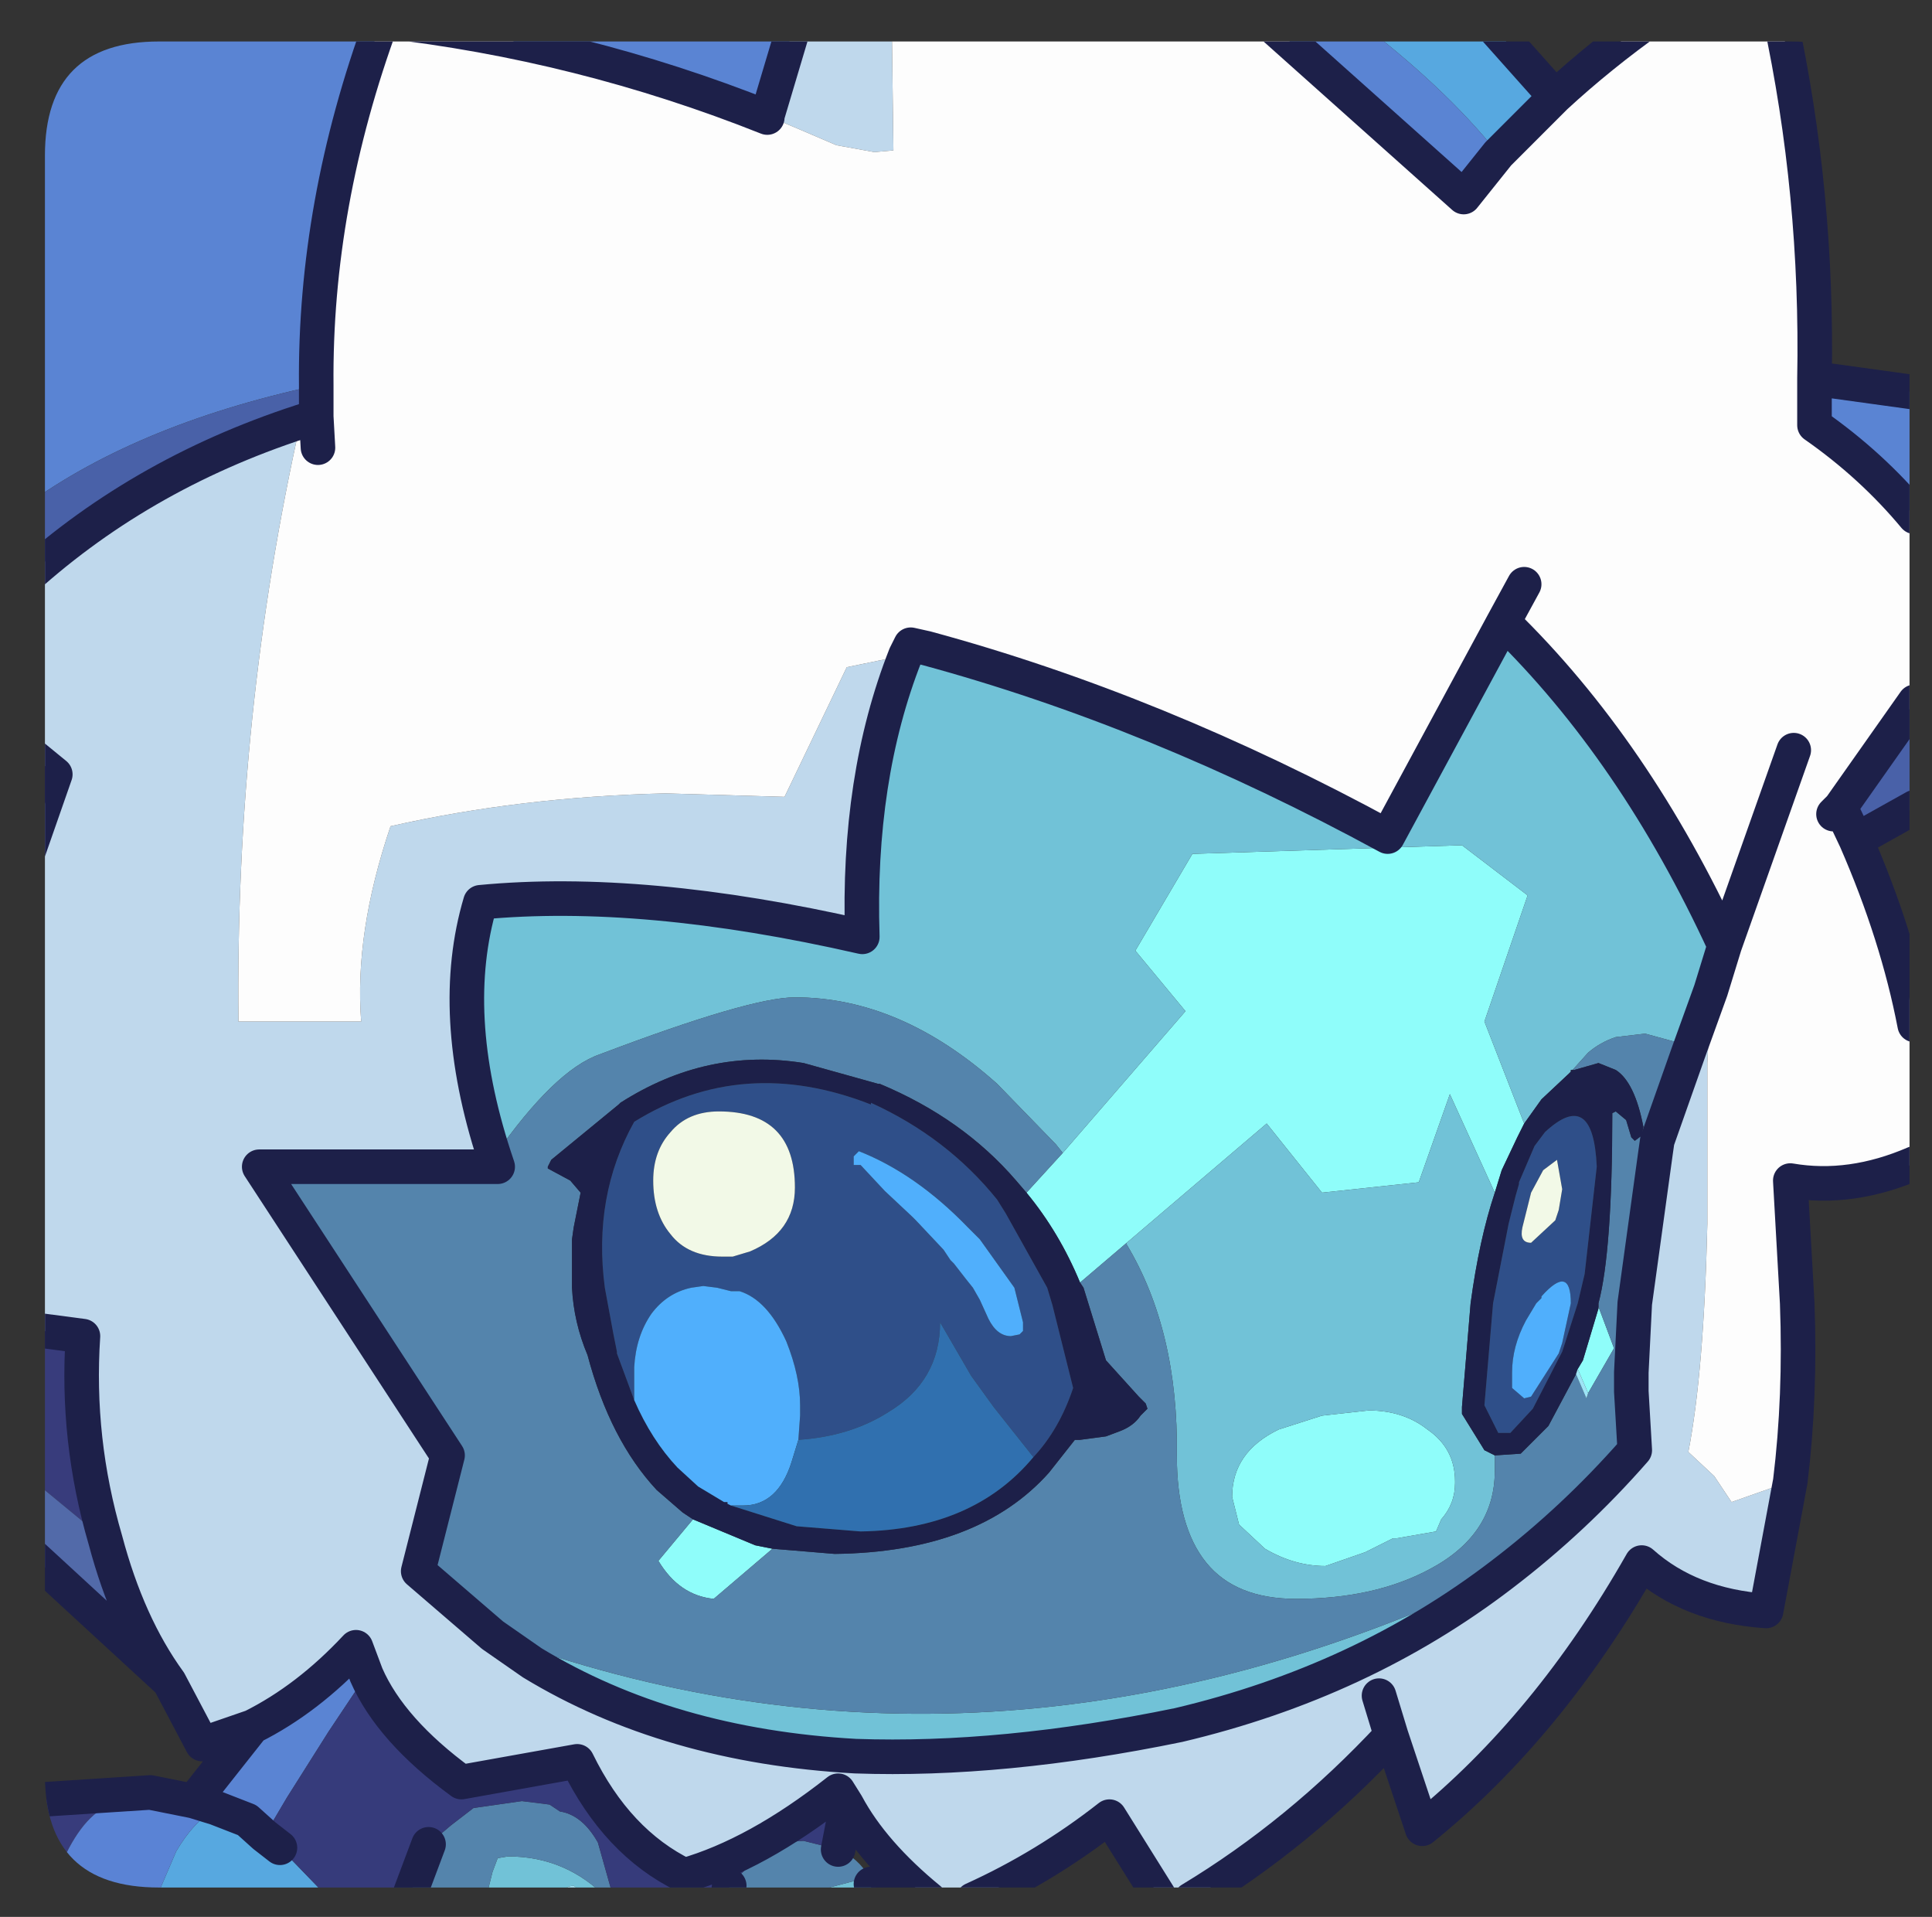 <?xml version="1.0" encoding="UTF-8" standalone="no"?>
<svg xmlns:ffdec="https://www.free-decompiler.com/flash" xmlns:xlink="http://www.w3.org/1999/xlink" ffdec:objectType="frame" height="55.45px" width="55.9px" xmlns="http://www.w3.org/2000/svg">
  <rect width="100%" height="100%" fill="#333333" stroke="none"/>
  <g transform="matrix(1.0, 0.0, 0.0, 1.0, 1.3, 1.2)">
    <clipPath id="clipPath0" transform="matrix(1.0, 0.0, 0.0, 1.0, 0.0, 0.0)">
      <path d="M50.5 0.0 Q53.95 0.0 53.95 3.3 L53.95 50.15 Q53.95 53.4 50.5 53.4 L3.3 53.4 Q0.0 53.4 0.0 50.15 L0.0 3.3 Q0.0 0.0 3.3 0.0 L50.5 0.0" fill="#000000" fill-rule="evenodd" stroke="none"/>
    </clipPath>
    <g clip-path="url(#clipPath0)">
      <use ffdec:characterId="2" height="55.45" transform="matrix(1.0, 0.0, 0.0, 1.0, -1.3, -1.2)" width="55.9" xlink:href="#shape1"/>
    </g>
    <use ffdec:characterId="3" height="53.4" transform="matrix(1.0, 0.0, 0.0, 1.0, 0.0, 0.0)" width="53.95" xlink:href="#shape2"/>
  </g>
  <defs>
    <g id="shape1" transform="matrix(1.0, 0.0, 0.0, 1.0, 1.3, 1.2)">
      <path d="M42.05 3.25 Q40.5 1.3 37.85 -0.7 L41.65 -0.7 43.7 1.6 42.05 3.25 M8.25 53.75 L3.2 53.75 3.8 52.35 Q4.3 51.5 4.95 51.1 L5.85 51.45 6.35 51.9 6.8 52.25 8.25 53.75 M-0.8 9.45 L-0.8 8.7 Q-0.1 8.25 -0.05 7.7 L0.0 7.65 0.0 7.75 Q0.0 8.65 -0.75 9.4 L-0.8 9.45" fill="#57a9e1" fill-rule="evenodd" stroke="none"/>
      <path d="M0.15 53.75 L-0.8 53.75 -0.8 50.9 3.05 50.65 2.6 50.8 1.7 51.1 Q0.9 51.55 0.3 53.15 L0.15 53.75 M-0.8 41.25 L-0.8 37.2 1.1 37.45 Q0.9 40.45 1.75 43.35 L-0.8 41.25 M-0.8 24.35 L-0.8 20.3 0.3 21.2 -0.8 24.35 M-0.8 8.7 L-0.8 6.25 -0.05 7.45 0.0 7.55 -0.05 7.7 Q-0.1 8.25 -0.8 8.7" fill="#383c7c" fill-rule="evenodd" stroke="none"/>
      <path d="M3.6 47.45 L-0.8 43.4 -0.8 41.25 1.75 43.35 Q2.4 45.8 3.6 47.45" fill="#526aaa" fill-rule="evenodd" stroke="none"/>
      <path d="M35.2 -0.7 L37.85 -0.7 Q40.5 1.3 42.05 3.25 L41.05 4.5 35.45 -0.5 35.2 -0.7 M51.2 9.75 L54.1 10.15 54.1 13.75 Q52.85 12.25 51.2 11.1 L51.2 9.75 M4.3 50.9 L6.0 48.75 Q7.6 47.95 9.0 46.45 L9.3 47.25 8.2 48.9 7.0 50.8 6.35 51.9 5.85 51.45 4.95 51.1 4.3 50.9 M-0.8 13.6 L-0.8 9.45 -0.75 9.4 Q0.0 8.65 0.0 7.75 L0.0 7.65 0.0 7.55 0.0 7.5 -0.05 7.45 -0.8 6.25 -0.8 -0.7 21.75 -0.7 20.9 2.15 20.9 2.2 Q15.5 0.05 9.75 -0.6 7.8 4.7 7.85 9.95 2.5 11.1 -0.8 13.6" fill="#5a85d4" fill-rule="evenodd" stroke="none"/>
      <path d="M50.5 41.65 L49.8 45.4 Q47.6 45.25 46.2 44.0 43.5 48.75 39.85 51.7 L38.95 49.0 Q36.3 51.85 33.15 53.75 L32.3 53.75 30.8 51.35 Q28.95 52.8 26.85 53.75 L25.6 53.75 Q23.95 52.4 23.2 51.0 L22.95 50.6 Q20.6 52.45 18.5 53.05 16.55 52.1 15.4 49.75 L12.05 50.35 Q10.0 48.85 9.3 47.25 L9.0 46.45 Q7.6 47.95 6.0 48.75 L4.55 49.25 3.6 47.45 Q2.4 45.8 1.75 43.35 0.9 40.45 1.1 37.45 L-0.8 37.2 -0.8 24.35 0.3 21.2 -0.8 20.3 -0.8 15.75 Q2.65 12.55 7.4 11.0 5.5 19.45 5.6 28.35 L9.15 28.35 Q8.95 25.8 10.0 22.7 13.75 21.85 17.95 21.75 L21.4 21.85 23.2 18.1 24.9 17.75 Q23.5 21.3 23.65 25.9 17.3 24.45 12.6 24.9 11.65 28.1 13.0 32.25 L13.1 32.55 6.2 32.55 11.65 40.9 10.8 44.25 12.95 46.1 14.1 46.9 Q18.05 49.3 23.45 49.6 27.7 49.75 32.8 48.7 38.1 47.45 42.15 44.35 44.25 42.75 46.0 40.75 L45.9 39.05 45.9 38.5 46.0 36.5 46.6 32.15 46.65 31.8 47.55 29.25 48.2 27.45 48.1 29.55 48.1 29.75 48.1 32.1 48.1 34.2 Q48.0 38.5 47.55 40.8 L48.3 41.5 48.8 42.25 50.5 41.65 M21.75 -0.7 L24.5 -0.7 24.55 3.15 24.0 3.2 22.9 3.0 21.85 2.55 20.9 2.15 21.75 -0.7 M38.6 47.85 L38.95 49.0 38.6 47.85" fill="#c0d9ed" fill-rule="evenodd" stroke="none"/>
      <path d="M35.2 -0.7 L35.45 -0.5 41.05 4.5 42.05 3.25 43.7 1.6 Q45.0 0.4 46.55 -0.7 L50.2 -0.7 Q51.3 4.4 51.2 9.75 L51.2 11.1 Q52.85 12.25 54.1 13.75 L54.1 19.1 51.95 22.15 52.4 23.1 Q53.6 25.85 54.1 28.45 L54.1 32.45 Q52.25 33.25 50.5 32.95 L50.7 36.5 Q50.8 39.2 50.5 41.65 L48.8 42.25 48.3 41.5 47.55 40.8 Q48.0 38.5 48.1 34.2 L48.1 32.1 48.1 29.75 48.1 29.55 48.2 27.45 48.6 26.15 Q46.0 20.5 42.2 16.8 L38.85 23.0 Q32.15 19.35 25.5 17.55 L25.05 17.45 24.9 17.75 23.2 18.1 21.4 21.85 17.95 21.75 Q13.75 21.85 10.0 22.7 8.95 25.8 9.15 28.35 L5.6 28.35 Q5.5 19.45 7.4 11.0 L7.85 10.85 7.85 9.95 Q7.8 4.7 9.75 -0.6 15.5 0.05 20.9 2.2 L20.9 2.15 21.85 2.55 22.9 3.0 24.0 3.2 24.55 3.15 24.5 -0.7 35.2 -0.7 M51.75 22.35 L51.95 22.15 51.75 22.35 M42.8 15.7 L42.2 16.8 42.8 15.7 M48.6 26.15 L50.6 20.5 48.6 26.15 M7.9 11.75 L7.85 10.85 7.9 11.75" fill="#fefefe" fill-rule="evenodd" stroke="none"/>
      <path d="M29.45 32.15 L33.0 28.05 31.55 26.3 33.2 23.5 41.0 23.25 42.9 24.7 41.65 28.35 42.8 31.3 42.6 31.7 42.15 32.65 41.95 33.3 40.65 30.45 39.75 33.0 36.95 33.3 35.35 31.3 31.3 34.75 29.95 35.9 Q29.35 34.45 28.4 33.3 L29.45 32.15 M44.95 36.6 L45.4 37.8 44.65 39.1 44.35 38.4 44.5 38.15 44.95 36.65 44.95 36.6 M40.8 41.65 L40.8 41.7 Q40.8 42.3 40.4 42.75 L40.25 43.1 39.1 43.3 39.0 43.3 38.2 43.7 37.05 44.1 Q36.15 44.1 35.3 43.6 L34.55 42.9 34.35 42.1 Q34.35 40.8 35.7 40.15 L36.95 39.75 38.3 39.6 Q39.3 39.6 40.0 40.15 40.8 40.7 40.8 41.65 M21.05 43.6 L19.35 45.05 Q18.35 44.95 17.75 43.95 L18.75 42.75 20.55 43.5 21.05 43.6" fill="#90fefb" fill-rule="evenodd" stroke="none"/>
      <path d="M23.9 53.25 L23.9 53.3 23.95 53.75 22.35 53.75 22.7 53.4 23.65 53.15 23.7 53.15 23.9 53.25 M16.3 53.75 L15.85 53.75 15.3 53.35 Q15.0 53.35 14.75 53.75 L12.75 53.75 12.95 52.95 13.1 52.55 13.4 52.5 Q15.1 52.5 16.3 53.75 M42.8 31.3 L41.65 28.35 42.9 24.7 41.0 23.25 33.2 23.5 31.55 26.3 33.0 28.05 29.45 32.15 29.25 31.9 27.55 30.15 Q24.75 27.65 21.7 27.65 20.4 27.65 16.05 29.3 14.75 29.75 13.0 32.25 11.65 28.1 12.6 24.9 17.3 24.45 23.65 25.9 23.5 21.3 24.9 17.75 L25.05 17.45 25.5 17.55 Q32.15 19.35 38.85 23.0 L42.2 16.8 Q46.0 20.5 48.6 26.15 L48.2 27.45 47.55 29.25 47.4 29.0 46.3 28.7 45.45 28.8 Q45.0 28.95 44.65 29.25 L44.2 29.75 44.15 29.75 44.15 29.8 44.1 29.85 43.3 30.6 42.8 31.3 M31.3 34.75 L35.35 31.3 36.95 33.3 39.75 33.0 40.65 30.45 41.95 33.3 Q41.5 34.65 41.25 36.5 L41.0 39.5 41.0 39.65 41.0 39.7 41.65 40.75 41.95 40.9 41.95 41.35 Q41.95 43.2 40.05 44.2 38.45 45.05 36.2 45.05 34.45 45.05 33.6 44.0 32.75 42.95 32.75 40.9 32.8 37.3 31.3 34.8 L31.3 34.75 M42.15 44.35 Q38.1 47.45 32.8 48.7 27.7 49.75 23.45 49.6 18.05 49.3 14.1 46.9 L12.95 46.1 Q27.25 51.4 42.15 44.35 M40.8 41.65 Q40.8 40.7 40.0 40.15 39.3 39.6 38.3 39.6 L36.95 39.75 35.7 40.15 Q34.35 40.8 34.35 42.1 L34.55 42.9 35.3 43.6 Q36.15 44.1 37.05 44.1 L38.2 43.7 39.0 43.3 39.1 43.3 40.25 43.1 40.4 42.75 Q40.8 42.3 40.8 41.7 L40.8 41.65" fill="#71c3d8" fill-rule="evenodd" stroke="none"/>
      <path d="M54.1 19.1 L54.1 22.15 52.4 23.1 51.95 22.15 54.1 19.1 M-0.8 15.75 L-0.8 13.6 Q2.5 11.1 7.85 9.95 L7.85 10.85 7.4 11.0 Q2.65 12.55 -0.8 15.75" fill="#4961a9" fill-rule="evenodd" stroke="none"/>
      <path d="M22.95 52.3 L23.25 52.45 Q23.75 52.8 23.9 53.25 L23.7 53.15 23.65 53.15 22.7 53.4 22.35 53.75 19.75 53.75 19.8 53.35 Q21.0 52.05 21.95 52.05 L22.95 52.3 M16.5 53.75 L16.3 53.75 Q15.1 52.5 13.4 52.5 L13.1 52.55 12.95 52.95 12.75 53.75 10.5 53.75 11.1 52.15 11.75 51.6 12.4 51.1 13.8 50.9 14.6 51.0 14.9 51.2 Q15.55 51.3 16.0 52.1 L16.45 53.7 16.5 53.75 M29.45 32.15 L28.4 33.3 28.1 32.95 Q26.55 31.15 24.15 30.15 L24.1 30.15 21.95 29.55 Q19.15 29.1 16.65 30.7 L16.6 30.75 14.65 32.35 14.55 32.55 14.55 32.6 15.2 32.95 15.5 33.3 15.3 34.3 15.25 34.65 15.25 36.05 Q15.3 37.05 15.7 38.0 16.35 40.45 17.7 41.9 L18.45 42.55 18.75 42.75 17.75 43.95 Q18.35 44.95 19.35 45.05 L21.05 43.6 22.85 43.75 Q27.0 43.7 29.05 41.4 L29.8 40.45 29.95 40.45 30.7 40.35 31.1 40.2 Q31.5 40.05 31.7 39.75 L31.85 39.6 31.9 39.55 31.85 39.4 31.65 39.2 30.7 38.15 30.05 36.05 29.95 35.9 31.3 34.75 31.3 34.8 Q32.8 37.3 32.75 40.9 32.75 42.95 33.6 44.0 34.45 45.05 36.2 45.05 38.45 45.05 40.05 44.2 41.95 43.2 41.95 41.35 L41.95 40.9 42.7 40.85 43.3 40.25 43.5 40.05 44.3 38.55 44.6 39.25 44.65 39.1 45.4 37.8 44.95 36.6 44.95 36.5 Q45.35 35.0 45.35 31.0 L45.45 30.95 45.75 31.2 45.9 31.7 46.0 31.8 46.2 31.65 46.25 31.4 Q46.0 30.1 45.45 29.75 L44.95 29.55 44.25 29.75 44.2 29.75 44.65 29.25 Q45.0 28.95 45.45 28.8 L46.3 28.7 47.4 29.0 47.55 29.25 46.65 31.8 46.6 32.15 46.0 36.5 45.9 38.5 45.9 39.05 46.0 40.75 Q44.25 42.75 42.15 44.35 27.25 51.4 12.95 46.1 L10.8 44.25 11.65 40.9 6.2 32.55 13.1 32.55 13.0 32.25 Q14.75 29.75 16.05 29.3 20.4 27.65 21.7 27.65 24.75 27.65 27.55 30.15 L29.25 31.9 29.45 32.15 M12.6 32.8 L12.5 32.85 12.5 32.95 12.6 32.8" fill="#5485ad" fill-rule="evenodd" stroke="none"/>
      <path d="M28.4 33.3 Q29.35 34.45 29.95 35.9 L30.05 36.05 30.7 38.15 31.65 39.2 31.85 39.4 31.9 39.55 31.85 39.6 31.7 39.75 Q31.5 40.05 31.1 40.2 L30.7 40.35 29.95 40.45 29.8 40.45 29.05 41.4 Q27.0 43.7 22.85 43.75 L21.05 43.6 20.55 43.5 18.75 42.75 18.45 42.55 17.7 41.9 Q16.35 40.45 15.7 38.0 15.3 37.05 15.25 36.05 L15.25 34.65 15.3 34.3 15.5 33.3 15.2 32.95 14.55 32.6 14.55 32.55 14.65 32.35 16.6 30.75 16.65 30.7 Q19.15 29.1 21.95 29.55 L24.1 30.15 24.15 30.15 Q26.55 31.15 28.1 32.95 L28.4 33.3 M41.95 33.3 L42.15 32.65 42.6 31.7 42.8 31.3 43.3 30.6 44.1 29.85 44.15 29.8 44.15 29.75 44.2 29.75 44.25 29.75 44.95 29.55 45.45 29.75 Q46.0 30.1 46.25 31.4 L46.2 31.65 46.0 31.8 45.9 31.7 45.75 31.2 45.45 30.95 45.35 31.0 Q45.35 35.0 44.95 36.5 L44.95 36.6 44.95 36.65 44.5 38.15 44.35 38.4 44.3 38.55 43.5 40.05 43.3 40.25 42.7 40.85 41.95 40.9 41.65 40.75 41.0 39.7 41.0 39.65 41.0 39.5 41.25 36.5 Q41.5 34.65 41.95 33.3 M43.1 31.95 L42.65 33.0 42.65 33.05 42.55 33.4 42.35 34.2 41.9 36.5 41.65 39.45 42.05 40.25 42.4 40.25 43.05 39.55 43.9 37.9 43.95 37.75 44.35 36.5 44.55 35.65 44.9 32.55 Q44.8 30.25 43.4 31.55 L43.1 31.95 M17.05 39.3 Q17.55 40.45 18.3 41.25 L18.9 41.8 19.4 42.1 19.65 42.25 19.75 42.25 19.75 42.3 19.85 42.35 21.75 42.95 23.6 43.1 Q26.85 43.05 28.6 40.95 29.35 40.15 29.75 38.95 L29.15 36.55 29.0 36.05 27.8 33.9 27.55 33.5 Q26.1 31.7 23.9 30.7 L23.9 30.75 Q20.2 29.3 17.05 31.25 15.85 33.4 16.2 36.05 L16.45 37.4 16.55 37.9 16.55 37.95 17.05 39.3" fill="#1d2049" fill-rule="evenodd" stroke="none"/>
      <path d="M43.8 33.8 L43.9 33.2 43.75 32.35 43.35 32.65 43.0 33.3 42.75 34.3 Q42.65 34.75 43.0 34.75 L43.7 34.1 43.8 33.8 M43.1 31.95 L43.4 31.55 Q44.8 30.25 44.9 32.55 L44.55 35.65 44.35 36.5 43.95 37.75 43.9 37.9 43.05 39.55 42.4 40.25 42.05 40.25 41.65 39.45 41.9 36.5 42.35 34.2 42.55 33.4 42.65 33.05 42.65 33.0 43.1 31.95 M43.15 36.5 L42.85 37.0 Q42.45 37.75 42.45 38.5 L42.45 38.95 42.8 39.25 43.0 39.2 43.8 37.95 43.9 37.65 44.15 36.5 Q44.15 35.35 43.3 36.3 L43.3 36.35 43.15 36.5 M18.1 31.55 Q17.6 32.1 17.6 32.95 17.6 33.9 18.1 34.5 18.6 35.15 19.6 35.15 L19.9 35.15 20.4 35.0 Q21.7 34.45 21.7 33.15 21.7 30.95 19.5 30.95 18.6 30.95 18.1 31.55 M21.8 40.45 L21.85 39.75 21.85 39.5 21.85 39.45 Q21.85 38.6 21.45 37.6 20.9 36.4 20.1 36.15 L19.85 36.15 19.45 36.05 19.05 36.0 18.7 36.05 Q18.0 36.2 17.55 36.8 17.1 37.45 17.05 38.35 L17.05 38.7 17.05 39.3 16.55 37.95 16.55 37.9 16.45 37.4 16.2 36.05 Q15.85 33.4 17.05 31.25 20.2 29.3 23.9 30.75 L23.9 30.7 Q26.1 31.7 27.55 33.5 L27.8 33.9 29.0 36.05 29.15 36.55 29.75 38.95 Q29.35 40.15 28.6 40.95 L27.45 39.5 26.8 38.6 25.9 37.05 Q25.9 38.75 24.4 39.65 23.3 40.35 21.8 40.45 M25.2 34.1 L26.0 34.95 26.2 35.25 26.3 35.35 26.65 35.8 26.85 36.05 27.05 36.4 27.3 36.95 Q27.55 37.45 27.95 37.45 L28.2 37.4 28.3 37.3 28.3 37.25 28.3 37.05 28.05 36.05 27.05 34.65 26.85 34.45 26.7 34.3 Q25.2 32.75 23.55 32.1 L23.4 32.25 23.4 32.5 23.6 32.5 24.3 33.25 25.1 34.0 25.2 34.1" fill="#2f4f8a" fill-rule="evenodd" stroke="none"/>
      <path d="M43.8 33.8 L43.7 34.1 43.0 34.75 Q42.65 34.75 42.75 34.3 L43.0 33.3 43.35 32.65 43.75 32.35 43.9 33.2 43.8 33.8 M18.1 31.55 Q18.6 30.95 19.5 30.95 21.7 30.95 21.7 33.15 21.7 34.45 20.4 35.0 L19.9 35.15 19.6 35.15 Q18.6 35.15 18.1 34.5 17.6 33.9 17.6 32.95 17.6 32.1 18.1 31.55" fill="#f3fae8" fill-rule="evenodd" stroke="none"/>
      <path d="M43.15 36.5 L43.3 36.35 43.3 36.3 Q44.15 35.35 44.15 36.5 L43.9 37.65 43.8 37.95 43.0 39.2 42.8 39.25 42.45 38.95 42.45 38.5 Q42.45 37.75 42.85 37.0 L43.15 36.5 M17.05 39.3 L17.05 38.7 17.05 38.35 Q17.1 37.45 17.55 36.8 18.0 36.2 18.7 36.05 L19.05 36.0 19.45 36.05 19.85 36.15 20.1 36.15 Q20.9 36.4 21.45 37.6 21.85 38.6 21.85 39.45 L21.85 39.5 21.85 39.75 21.8 40.45 21.6 41.1 Q21.2 42.35 20.2 42.35 L20.1 42.35 19.95 42.35 19.85 42.35 19.75 42.3 19.75 42.25 19.65 42.25 19.4 42.1 18.9 41.8 18.3 41.25 Q17.55 40.45 17.05 39.3 M25.2 34.1 L25.1 34.0 24.3 33.25 23.6 32.5 23.4 32.5 23.4 32.25 23.55 32.1 Q25.2 32.75 26.7 34.3 L26.85 34.45 27.05 34.65 28.05 36.05 28.3 37.05 28.3 37.25 28.3 37.3 28.2 37.4 27.95 37.45 Q27.55 37.45 27.3 36.95 L27.05 36.4 26.85 36.05 26.65 35.8 26.3 35.35 26.2 35.25 26.0 34.95 25.2 34.1" fill="#50b0fd" fill-rule="evenodd" stroke="none"/>
      <path d="M15.85 53.75 L14.75 53.75 Q15.0 53.35 15.3 53.35 L15.85 53.75 M44.65 39.1 L44.6 39.25 44.3 38.55 44.35 38.4 44.65 39.1" fill="#9ee5f7" fill-rule="evenodd" stroke="none"/>
      <path d="M23.2 51.0 L22.95 52.3 21.95 52.05 Q21.0 52.05 19.8 53.35 L19.75 53.75 16.5 53.75 16.45 53.7 16.0 52.1 Q15.55 51.3 14.9 51.2 L14.6 51.0 13.8 50.9 12.4 51.1 11.75 51.6 11.1 52.15 10.5 53.75 8.25 53.75 6.8 52.25 6.35 51.9 7.0 50.8 8.2 48.9 9.3 47.25 Q10.0 48.85 12.05 50.35 L15.4 49.75 Q16.55 52.1 18.5 53.05 20.6 52.45 22.95 50.6 L23.2 51.0 M23.9 53.3 L24.65 53.75 23.95 53.75 23.9 53.3" fill="#363b7b" fill-rule="evenodd" stroke="none"/>
      <path d="M19.85 42.35 L19.95 42.35 20.1 42.35 20.2 42.35 Q21.2 42.35 21.6 41.1 L21.8 40.45 Q23.3 40.35 24.4 39.65 25.9 38.75 25.9 37.05 L26.8 38.6 27.45 39.5 28.6 40.95 Q26.85 43.05 23.6 43.1 L21.75 42.95 19.85 42.35" fill="#3070b0" fill-rule="evenodd" stroke="none"/>
      <path d="M3.2 53.75 L0.15 53.75 0.3 53.15 Q0.9 51.55 1.7 51.1 L2.6 50.8 3.05 50.65 4.3 50.9 4.95 51.1 Q4.3 51.5 3.8 52.35 L3.2 53.75" fill="#5a84d6" fill-rule="evenodd" stroke="none"/>
      <path d="M35.2 -0.7 L35.45 -0.5 41.05 4.5 42.05 3.25 43.7 1.6 Q45.0 0.4 46.55 -0.7 M41.65 -0.7 L43.7 1.6 M50.2 -0.7 Q51.3 4.4 51.2 9.75 L54.1 10.15 M54.1 22.15 L52.4 23.1 Q53.6 25.85 54.1 28.45 M54.1 32.45 Q52.25 33.25 50.5 32.95 L50.7 36.5 Q50.8 39.2 50.5 41.65 L49.8 45.4 Q47.6 45.25 46.2 44.0 43.5 48.75 39.85 51.7 L38.95 49.0 Q36.3 51.85 33.15 53.75 M32.3 53.75 L30.8 51.35 Q28.95 52.8 26.85 53.75 M25.6 53.75 Q23.95 52.4 23.2 51.0 L22.95 52.3 M23.9 53.3 L24.65 53.75 M-0.8 50.9 L3.05 50.65 4.3 50.9 6.0 48.75 4.55 49.25 3.6 47.45 -0.8 43.4 M51.2 9.75 L51.2 11.1 Q52.85 12.25 54.1 13.75 M47.55 29.25 L48.2 27.45 48.6 26.15 Q46.0 20.5 42.2 16.8 L38.85 23.0 Q32.15 19.35 25.5 17.55 L25.05 17.45 24.9 17.75 Q23.5 21.3 23.65 25.9 17.3 24.45 12.6 24.9 11.65 28.1 13.0 32.25 L13.1 32.55 6.2 32.55 11.65 40.9 10.8 44.25 12.95 46.1 14.1 46.9 Q18.05 49.3 23.45 49.6 27.7 49.75 32.8 48.7 38.1 47.45 42.15 44.35 44.25 42.75 46.0 40.75 L45.9 39.05 45.9 38.5 46.0 36.5 46.6 32.15 46.65 31.8 47.55 29.25 M42.2 16.8 L42.8 15.7 M51.95 22.15 L51.75 22.35 M54.1 19.1 L51.95 22.15 52.4 23.1 M50.6 20.5 L48.6 26.15 M20.9 2.15 L20.9 2.2 Q15.5 0.05 9.75 -0.6 7.8 4.7 7.85 9.95 L7.85 10.85 7.9 11.75 M7.4 11.0 Q2.65 12.55 -0.8 15.75 M7.85 10.85 L7.4 11.0 M9.3 47.25 L9.0 46.45 Q7.6 47.95 6.0 48.75 M1.75 43.35 Q2.4 45.8 3.6 47.45 M-0.8 37.2 L1.1 37.45 Q0.9 40.45 1.75 43.35 M38.95 49.0 L38.6 47.85 M9.3 47.25 Q10.0 48.85 12.05 50.35 L15.4 49.75 Q16.55 52.1 18.5 53.05 20.6 52.45 22.95 50.6 L23.2 51.0 M19.8 53.35 L19.75 53.75 M10.5 53.75 L11.1 52.15 M6.8 52.25 L6.35 51.9 5.85 51.45 4.95 51.1 4.3 50.9 M21.75 -0.7 L20.9 2.15 M-0.8 20.3 L0.3 21.2 -0.8 24.35" fill="none" stroke="#1d2049" stroke-linecap="round" stroke-linejoin="round" stroke-width="1.0"/>
    </g>
    <g id="shape2" transform="matrix(1.0, 0.0, 0.0, 1.0, 0.0, 0.0)">
      <path d="M50.5 0.0 Q53.95 0.0 53.95 3.3 L53.95 50.15 Q53.95 53.4 50.5 53.4 L3.3 53.4 Q0.0 53.4 0.0 50.15 L0.0 3.3 Q0.0 0.0 3.3 0.0 L50.5 0.0" fill="#000000" fill-opacity="0.004" fill-rule="evenodd" stroke="none"/>
    </g>
  </defs>
</svg>
